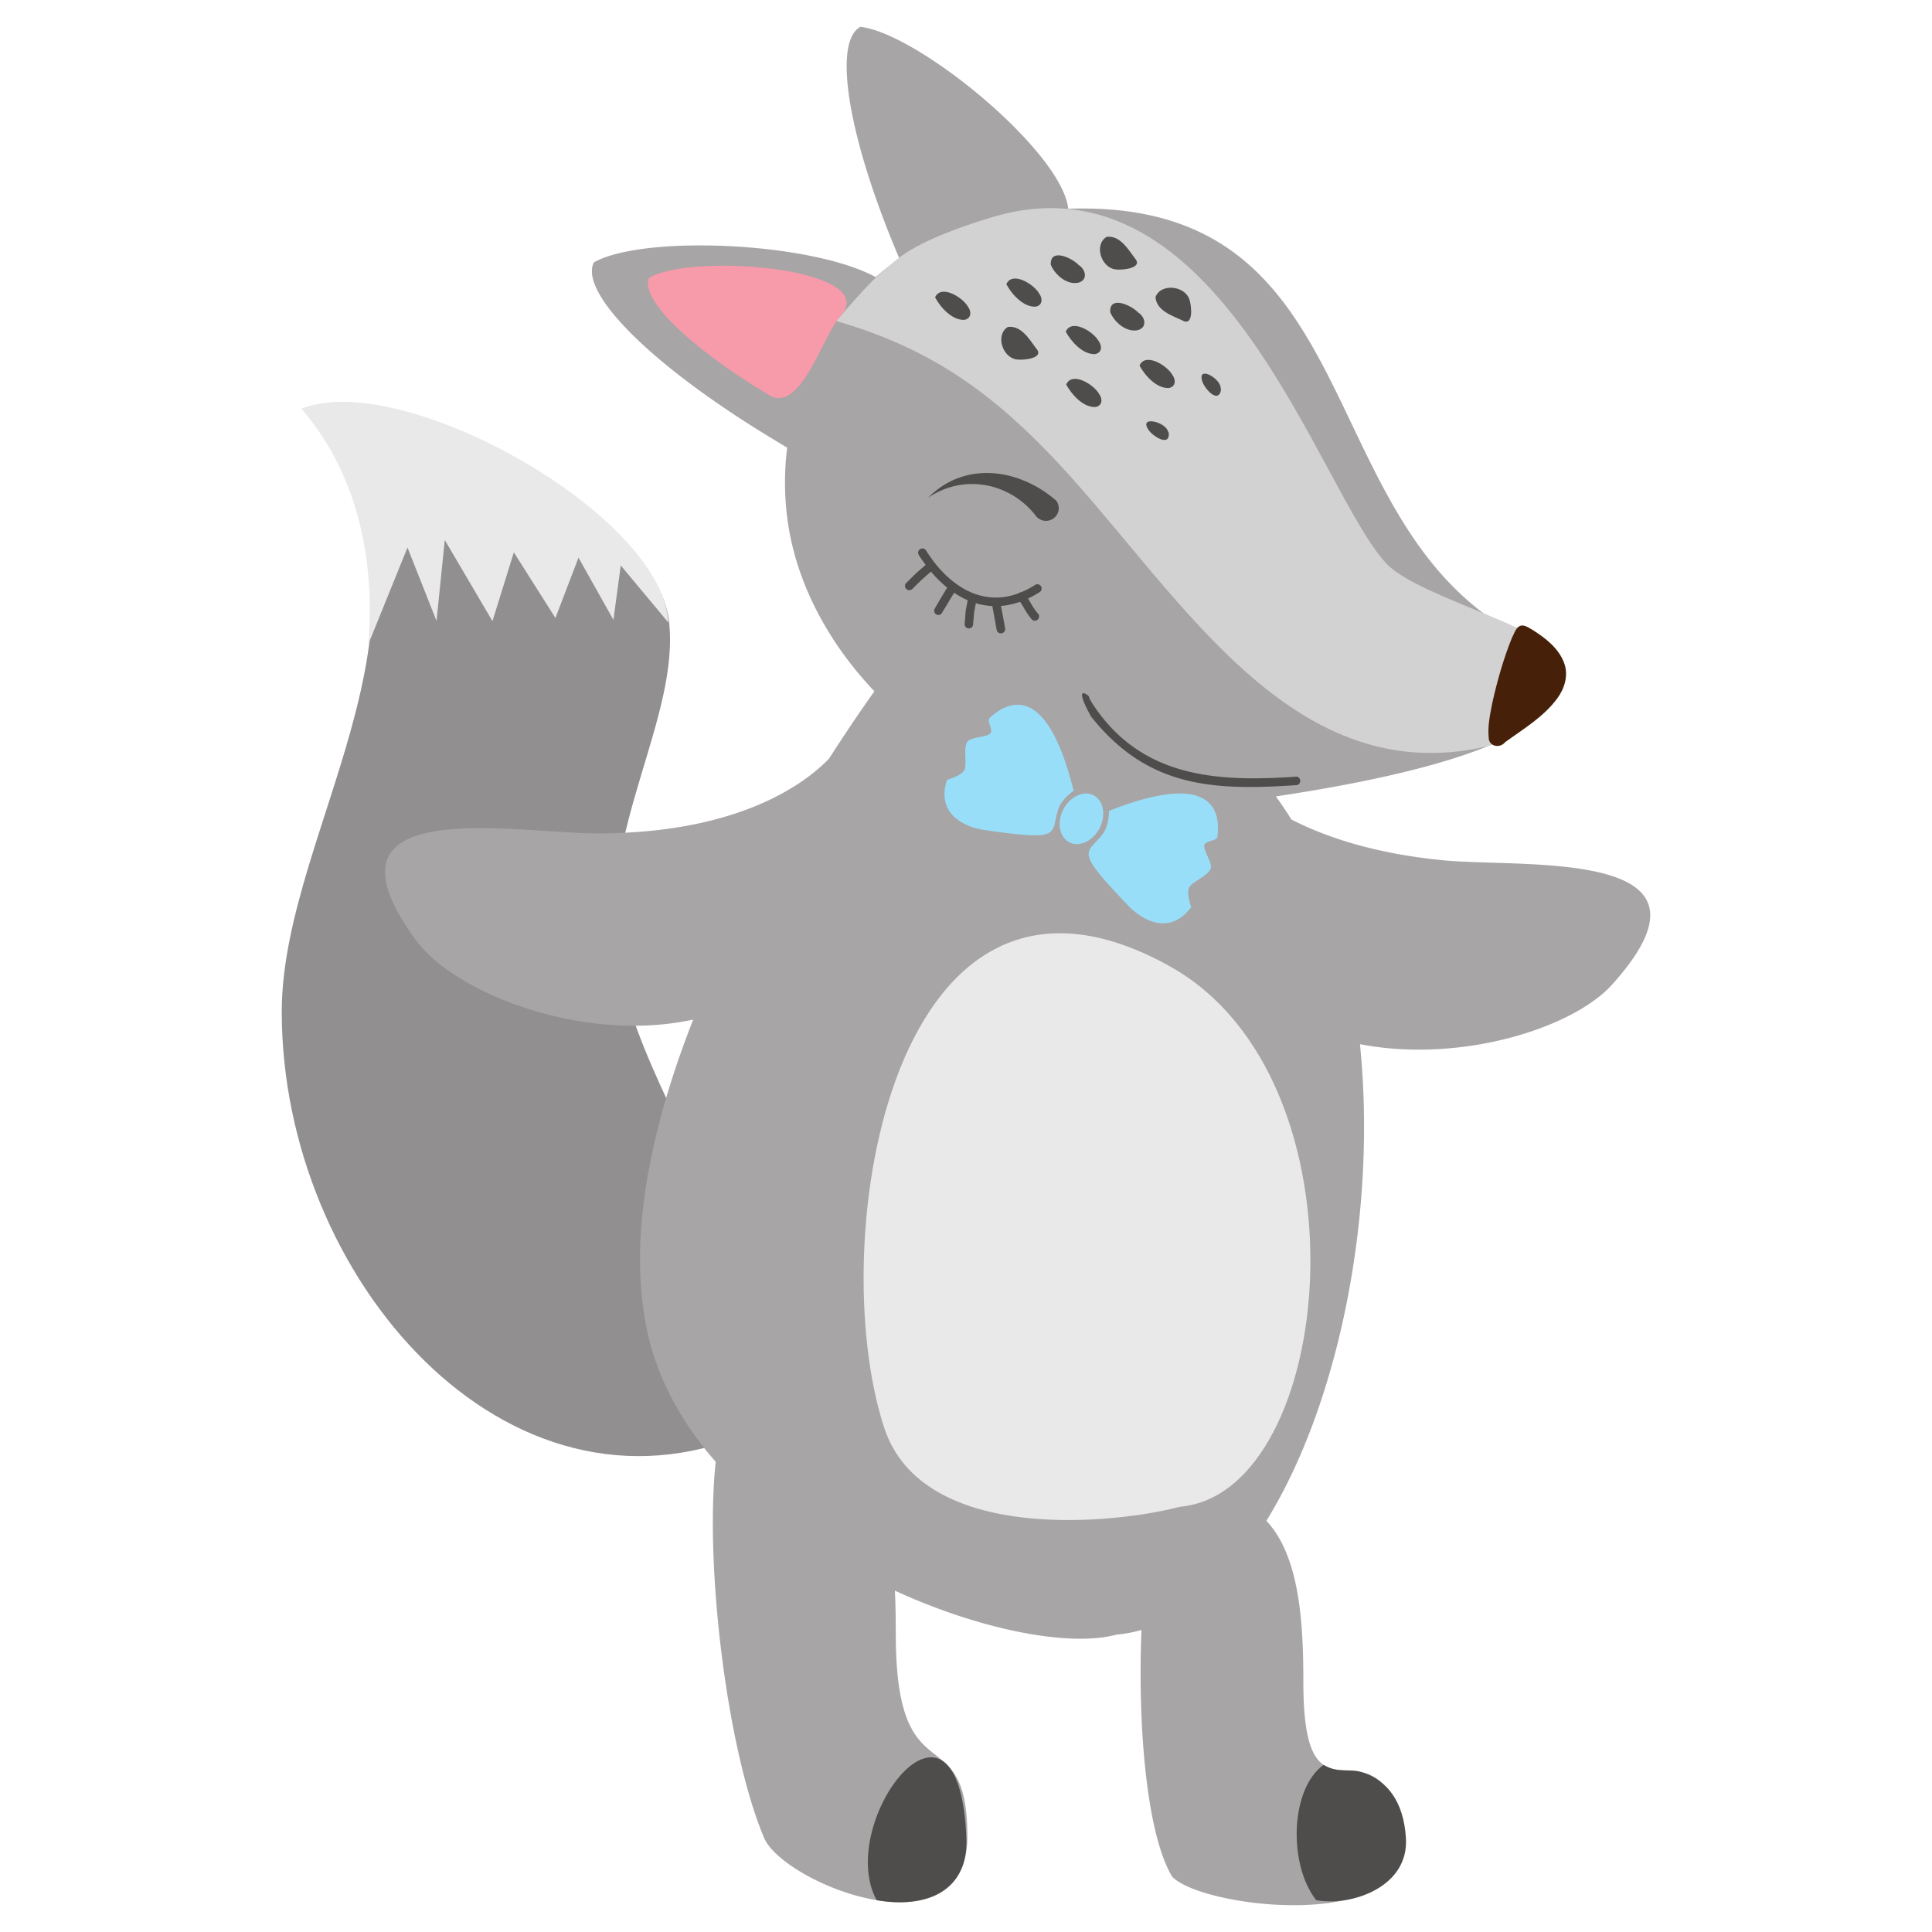 <svg width="72" height="72" xmlns="http://www.w3.org/2000/svg"><path d="M27.9 53.403c-9.004 3.83-17.4-5.76-17.4-15.697 0-6.98 7.069-15.28.792-22.454 3.672-1.482 13.138 3.85 13.634 7.855.446 3.605-2.657 7.963-1.933 12.545.558 3.533 3.23 7.65 4.244 10.635 1.807 5.316 1.902 8.315.663 7.116" fill="#918f90"/><path d="M32.068 1c-1.025.538-.51 4.026 1.442 8.62l.006.017a9.63 9.63 0 00-.88.691c-2.412-1.314-8.661-1.584-10.505-.55-.557 1.124 2.142 3.868 6.816 6.671.144.086.27.166.389.233-.124.996-.108 2.012.062 3.015.374 2.202 1.527 4.316 3.188 6.065a63.79 63.79 0 00-1.688 2.508c-.875.91-3.333 2.789-8.654 2.789-3.087 0-10.816-1.542-6.726 4.002 1.439 1.95 6.211 3.832 10.316 2.935-1.516 3.862-2.465 8.014-1.727 11.555.383 1.84 1.314 3.49 2.565 4.928-.414 3.877.424 10.78 1.82 14.052.824 1.714 7.559 4.362 7.559-.086 0-4.566-2.668-1.344-2.668-7.556 0-.516-.007-1.06-.033-1.61 3.273 1.5 6.546 2.1 8.25 1.64a5.01 5.01 0 00.94-.175c-.145 3.541.185 7.597 1.142 9.192 1.176 1.242 9.66 2.187 8.593-1.9-1.11-4.26-3.703.54-3.703-5.356 0-2.081-.11-4.658-1.377-6.004 2.712-4.39 4.127-11.463 3.487-17.762 3.745.723 7.928-.592 9.398-2.223 4.613-5.122-3.23-4.333-6.303-4.632-2.51-.244-4.338-.846-5.65-1.518a12.753 12.753 0 00-.58-.861c5.123-.765 14.38-2.672 8.482-6.317-7.215-4.458-5.141-15.965-16.218-15.584-.237-2.138-5.588-6.531-7.743-6.779z" fill="#a7a5a6"/><path d="M32.948 53.199c1.446 4.428 8.813 3.55 11.021 2.954 5.842-.514 7.243-15.91-.384-20.149-10.35-5.752-12.903 10.251-10.637 17.195" fill="#e9e9e9"/><path d="M32.67 70.814c-1.586-2.904 3.075-8.986 3.344-2.307.082 2.024-1.585 2.62-3.343 2.307m16.381 0c-1.054-1.333-.966-4.163.275-5.041.572.34.95.102 1.49.29.877.304 1.495 1.068 1.578 2.444.11 1.811-2.022 2.549-3.343 2.307" fill="#4f4c4c"/><path d="M31.166 11.964c3.236.936 5.513 2.427 7.924 4.928 4.658 4.829 8.798 12.647 16.314 10.927 1.317-.302 2.868-2.944 2.87-2.956.228-1.277-5.356-2.525-6.605-3.858-2.53-2.7-6.177-15.508-14.734-12.9-2.764.842-3.44 1.485-3.832 1.836-.362.326-.474.316-1.937 2.023" fill="#d3d2d2"/><path d="M24.19 10.348c-.365.738 1.407 2.54 4.475 4.379 1.173.704 2-2.225 2.638-2.922 1.641-1.792-5.41-2.412-7.112-1.457" fill="#f79aaa"/><path d="M34.519 20.528c.833 1.312 2.062 2.095 3.438 1.583a.163.163 0 01.104-.042c.166-.068.334-.156.503-.264a.16.16 0 01.224.033.16.16 0 01-.034.223 3.884 3.884 0 01-.444.245c.124.191.193.347.356.544a.158.158 0 01.023.223.161.161 0 01-.226.024c-.25-.294-.279-.43-.447-.67-.242.085-.48.136-.712.154.09.476.048.246.153.832a.16.16 0 01-.314.062c-.11-.613-.06-.342-.163-.89a2.583 2.583 0 01-.613-.105c-.083.44-.05.222-.101.762a.16.16 0 01-.14.176.16.16 0 01-.178-.139c.053-.647.013-.368.115-.91a3.165 3.165 0 01-.506-.279c-.315.525-.173.29-.474.785a.16.16 0 01-.235-.216c.262-.452.124-.216.45-.76a4.439 4.439 0 01-.603-.597c-.443.388-.227.189-.684.635a.161.161 0 01-.225.023.158.158 0 01-.023-.224c.493-.485.262-.272.734-.683a6.044 6.044 0 01-.264-.383.158.158 0 01.072-.214.16.16 0 01.214.072m13.788 8.732c-3.107.211-5.55.086-7.647-2.558 0 0-.154-.272-.254-.51a.17.17 0 01-.07-.034.2.2 0 00.068.03c-.106-.258-.148-.476.135-.277a.158.158 0 01.058.11c.038.081.124.214.15.254 1.801 2.706 4.6 2.869 7.508 2.672a.16.16 0 11.051.314M38.6 19.22c-.942-1.216-2.666-1.588-4.014-.668 1.377-1.396 3.398-1.09 4.778.106a.471.471 0 01-.1.66.477.477 0 01-.664-.099" fill="#4f4c4c"/><path d="M56.729 23.309c-.227.012-.284.284-.378.447-.32.79-.553 1.613-.738 2.444-.081.425-.178.858-.133 1.292.002.327.419.412.612.166.684-.496 1.437-.941 1.944-1.633.272-.366.42-.858.26-1.301-.2-.56-.696-.944-1.183-1.25-.12-.068-.242-.158-.384-.165z" fill="#462008"/><path d="M42.294 9.626c-.258-.346-.562-.866-1.057-.798-.473.292-.202 1.134.32 1.21.225.04 1.072-.031.737-.412zm-2.094.25c-.256-.271-1.077-.648-1.04-.009.157.383.616.772 1.044.664.353-.11.249-.499-.005-.655m-1.471 1.064c-.201-.356-1.006-.845-1.225-.349.207.383.627.847 1.078.839.273-.036.286-.304.147-.489m5.332.999c-.391-.181-.965-.37-.998-.869.194-.518 1.072-.426 1.256.067.086.214.182 1.053-.258.802zm-1.646-.296c-.255-.27-1.077-.649-1.04-.01.157.383.616.773 1.045.665.352-.111.25-.499-.005-.655zm-1.471 1.064c-.201-.356-1.006-.845-1.225-.349.207.383.627.845 1.078.839.273-.037.286-.305.147-.49zm-2.329.275c-.258-.346-.561-.866-1.056-.798-.473.292-.2 1.133.32 1.21.226.04 1.074-.033.736-.412zm2.346 1.697c-.201-.357-1.006-.847-1.226-.35.208.383.627.846 1.08.84.271-.037.285-.305.146-.49zm2.732-.708c-.201-.357-1.006-.847-1.226-.35.208.383.628.846 1.08.84.272-.037.285-.305.146-.49zm-7.618-2.542c-.202-.356-1.007-.844-1.226-.348.207.383.627.847 1.078.839.273-.036.287-.305.148-.49m7.449 4.636c-.091-.341-1.08-.592-.73-.06.15.245.815.67.764.124zm1.967-1.607c.005-.353-.878-.86-.686-.254.078.276.602.862.701.323l-.015-.07" fill="#4f4c4c"/><path d="M13.725 24.013c.244-2.757-.24-6.2-2.496-8.78 3.672-1.482 13.164 3.758 13.66 7.764.008.068.015.136.02.205l-1.775-2.13-.273 2.029-1.302-2.319-.86 2.249-1.55-2.446-.796 2.563-1.777-3.022-.308 3.013-1.082-2.734-1.461 3.608" fill="#e9e9e9"/><path d="M37.87 26.266c-.343.017-.677.206-.987.488-.124.112.138.437.025.574-.124.15-.709.138-.84.293-.19.223-.02.827-.125 1.067-.097.224-.65.368-.652.38-.453 1.401.886 1.792 1.38 1.862 3 .433 2.46.156 2.772-.79.072-.218.297-.481.567-.667-.603-2.456-1.388-3.246-2.14-3.207zm2.618 3.306c-.322-.007-.672.223-.865.602-.246.485-.14 1.03.234 1.219.375.188.88-.054 1.125-.538.246-.485.142-1.03-.234-1.218a.606.606 0 00-.26-.065zm3.512 0c-.622-.007-1.489.181-2.672.647.003.327-.083.659-.22.843-.596.8-1.136.525.955 2.706.344.36 1.437 1.22 2.326.043.009-.008-.193-.54-.065-.75.137-.223.729-.433.803-.717.05-.196-.296-.665-.246-.852.047-.17.467-.146.488-.31.11-.87-.182-1.596-1.369-1.61z" fill="#99def9"/></svg>